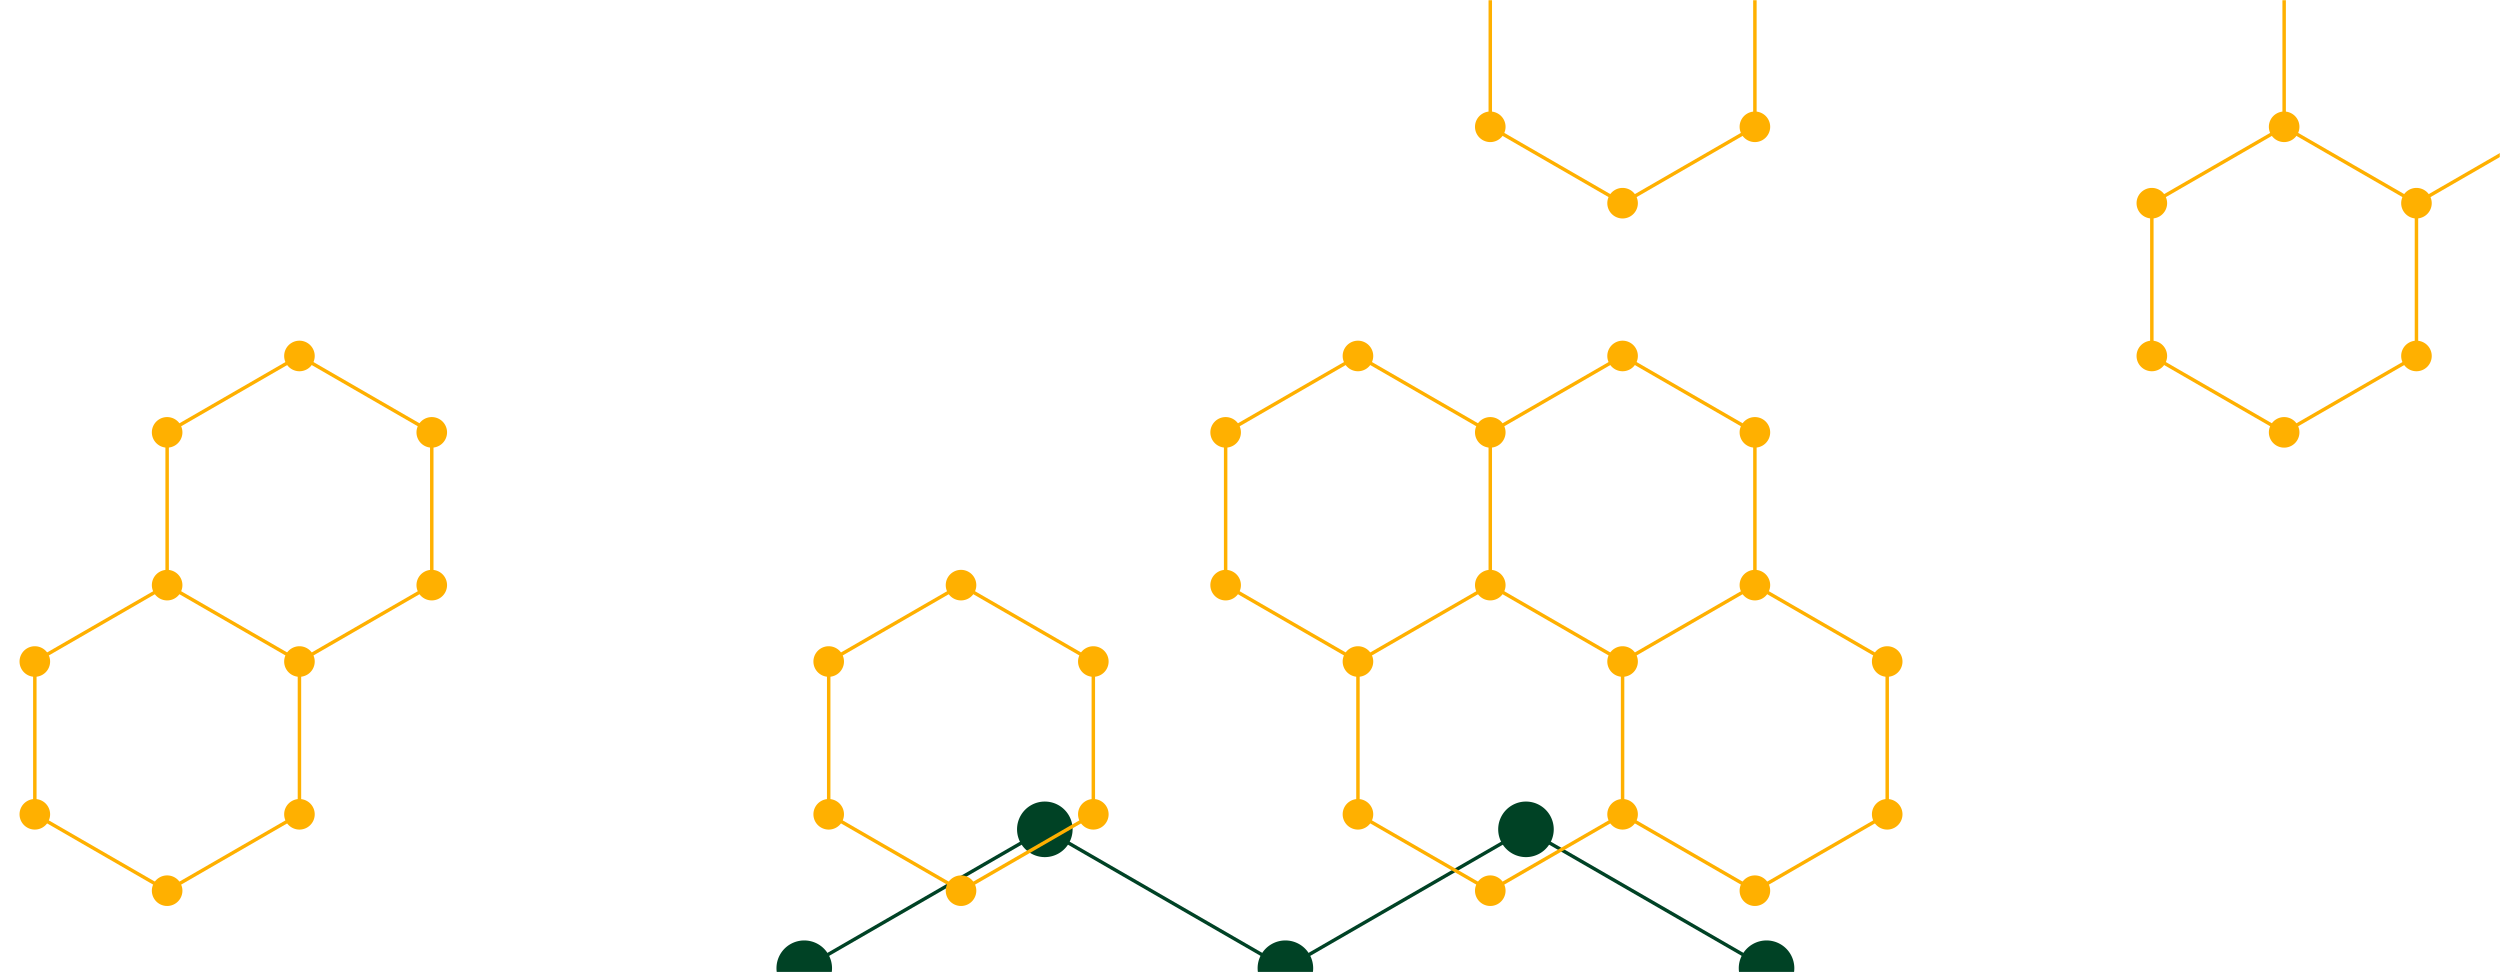 <svg xmlns="http://www.w3.org/2000/svg" version="1.1" xmlns:xlink="http://www.w3.org/1999/xlink" xmlns:svgjs="http://svgjs.dev/svgjs" width="1440" height="560" preserveAspectRatio="none" viewBox="0 0 1440 560"><g mask="url(&quot;#SvgjsMask1109&quot;)" fill="none"><path d="M601.82 477.7L740.39 557.7L740.39 717.7L601.82 797.7L463.25 717.7L463.25 557.7zM878.96 477.7L1017.53 557.7L1017.53 717.7L878.96 797.7L740.39 717.7L740.39 557.7z" stroke="rgba(0, 66, 37, 1)" stroke-width="2"></path><path d="M585.82 477.7 a16 16 0 1 0 32 0 a16 16 0 1 0 -32 0zM724.39 557.7 a16 16 0 1 0 32 0 a16 16 0 1 0 -32 0zM724.39 717.7 a16 16 0 1 0 32 0 a16 16 0 1 0 -32 0zM585.82 797.7 a16 16 0 1 0 32 0 a16 16 0 1 0 -32 0zM447.25 717.7 a16 16 0 1 0 32 0 a16 16 0 1 0 -32 0zM447.25 557.7 a16 16 0 1 0 32 0 a16 16 0 1 0 -32 0zM862.96 477.7 a16 16 0 1 0 32 0 a16 16 0 1 0 -32 0zM1001.53 557.7 a16 16 0 1 0 32 0 a16 16 0 1 0 -32 0zM1001.53 717.7 a16 16 0 1 0 32 0 a16 16 0 1 0 -32 0zM862.96 797.7 a16 16 0 1 0 32 0 a16 16 0 1 0 -32 0z" fill="rgba(0, 66, 37, 1)"></path><path d="M96.27 337.04L172.48 381.04L172.48 469.04L96.27 513.04L20.06 469.04L20.06 381.04zM172.48 205.04L248.7 249.04L248.7 337.04L172.48 381.04L96.27 337.04L96.27 249.04zM553.55 337.04L629.76 381.04L629.76 469.04L553.55 513.04L477.33 469.04L477.33 381.04zM782.18 205.04L858.4 249.04L858.4 337.04L782.18 381.04L705.97 337.04L705.97 249.04zM858.4 337.04L934.61 381.04L934.61 469.04L858.4 513.04L782.18 469.04L782.18 381.04zM934.61 -58.96L1010.82 -14.96L1010.82 73.04L934.61 117.04L858.4 73.04L858.4 -14.96zM934.61 205.04L1010.82 249.04L1010.82 337.04L934.61 381.04L858.4 337.04L858.4 249.04zM1010.82 337.04L1087.03 381.04L1087.03 469.04L1010.82 513.04L934.61 469.04L934.61 381.04zM1315.67 73.04L1391.88 117.04L1391.88 205.04L1315.67 249.04L1239.46 205.04L1239.46 117.04zM1391.88 -58.96L1468.1 -14.96L1468.1 73.04L1391.88 117.04L1315.67 73.04L1315.67 -14.96z" stroke="rgba(255, 176, 0, 1)" stroke-width="2"></path><path d="M87.47 337.04 a8.8 8.8 0 1 0 17.6 0 a8.8 8.8 0 1 0 -17.6 0zM163.68 381.04 a8.8 8.8 0 1 0 17.6 0 a8.8 8.8 0 1 0 -17.6 0zM163.68 469.04 a8.8 8.8 0 1 0 17.6 0 a8.8 8.8 0 1 0 -17.6 0zM87.47 513.04 a8.8 8.8 0 1 0 17.6 0 a8.8 8.8 0 1 0 -17.6 0zM11.26 469.04 a8.8 8.8 0 1 0 17.6 0 a8.8 8.8 0 1 0 -17.6 0zM11.26 381.04 a8.8 8.8 0 1 0 17.6 0 a8.8 8.8 0 1 0 -17.6 0zM163.68 205.04 a8.8 8.8 0 1 0 17.6 0 a8.8 8.8 0 1 0 -17.6 0zM239.9 249.04 a8.8 8.8 0 1 0 17.6 0 a8.8 8.8 0 1 0 -17.6 0zM239.9 337.04 a8.8 8.8 0 1 0 17.6 0 a8.8 8.8 0 1 0 -17.6 0zM87.47 249.04 a8.8 8.8 0 1 0 17.6 0 a8.8 8.8 0 1 0 -17.6 0zM544.75 337.04 a8.8 8.8 0 1 0 17.6 0 a8.8 8.8 0 1 0 -17.6 0zM620.96 381.04 a8.8 8.8 0 1 0 17.6 0 a8.8 8.8 0 1 0 -17.6 0zM620.96 469.04 a8.8 8.8 0 1 0 17.6 0 a8.8 8.8 0 1 0 -17.6 0zM544.75 513.04 a8.8 8.8 0 1 0 17.6 0 a8.8 8.8 0 1 0 -17.6 0zM468.53 469.04 a8.8 8.8 0 1 0 17.6 0 a8.8 8.8 0 1 0 -17.6 0zM468.53 381.04 a8.8 8.8 0 1 0 17.6 0 a8.8 8.8 0 1 0 -17.6 0zM773.38 205.04 a8.8 8.8 0 1 0 17.6 0 a8.8 8.8 0 1 0 -17.6 0zM849.6 249.04 a8.8 8.8 0 1 0 17.6 0 a8.8 8.8 0 1 0 -17.6 0zM849.6 337.04 a8.8 8.8 0 1 0 17.6 0 a8.8 8.8 0 1 0 -17.6 0zM773.38 381.04 a8.8 8.8 0 1 0 17.6 0 a8.8 8.8 0 1 0 -17.6 0zM697.17 337.04 a8.8 8.8 0 1 0 17.6 0 a8.8 8.8 0 1 0 -17.6 0zM697.17 249.04 a8.8 8.8 0 1 0 17.6 0 a8.8 8.8 0 1 0 -17.6 0zM925.81 381.04 a8.8 8.8 0 1 0 17.6 0 a8.8 8.8 0 1 0 -17.6 0zM925.81 469.04 a8.8 8.8 0 1 0 17.6 0 a8.8 8.8 0 1 0 -17.6 0zM849.6 513.04 a8.8 8.8 0 1 0 17.6 0 a8.8 8.8 0 1 0 -17.6 0zM773.38 469.04 a8.8 8.8 0 1 0 17.6 0 a8.8 8.8 0 1 0 -17.6 0zM925.81 -58.96 a8.8 8.8 0 1 0 17.6 0 a8.8 8.8 0 1 0 -17.6 0zM1002.02 -14.96 a8.8 8.8 0 1 0 17.6 0 a8.8 8.8 0 1 0 -17.6 0zM1002.02 73.04 a8.8 8.8 0 1 0 17.6 0 a8.8 8.8 0 1 0 -17.6 0zM925.81 117.04 a8.8 8.8 0 1 0 17.6 0 a8.8 8.8 0 1 0 -17.6 0zM849.6 73.04 a8.8 8.8 0 1 0 17.6 0 a8.8 8.8 0 1 0 -17.6 0zM849.6 -14.96 a8.8 8.8 0 1 0 17.6 0 a8.8 8.8 0 1 0 -17.6 0zM925.81 205.04 a8.8 8.8 0 1 0 17.6 0 a8.8 8.8 0 1 0 -17.6 0zM1002.02 249.04 a8.8 8.8 0 1 0 17.6 0 a8.8 8.8 0 1 0 -17.6 0zM1002.02 337.04 a8.8 8.8 0 1 0 17.6 0 a8.8 8.8 0 1 0 -17.6 0zM1078.23 381.04 a8.8 8.8 0 1 0 17.6 0 a8.8 8.8 0 1 0 -17.6 0zM1078.23 469.04 a8.8 8.8 0 1 0 17.6 0 a8.8 8.8 0 1 0 -17.6 0zM1002.02 513.04 a8.8 8.8 0 1 0 17.6 0 a8.8 8.8 0 1 0 -17.6 0zM1306.87 73.04 a8.8 8.8 0 1 0 17.6 0 a8.8 8.8 0 1 0 -17.6 0zM1383.08 117.04 a8.8 8.8 0 1 0 17.6 0 a8.8 8.8 0 1 0 -17.6 0zM1383.08 205.04 a8.8 8.8 0 1 0 17.6 0 a8.8 8.8 0 1 0 -17.6 0zM1306.87 249.04 a8.8 8.8 0 1 0 17.6 0 a8.8 8.8 0 1 0 -17.6 0zM1230.66 205.04 a8.8 8.8 0 1 0 17.6 0 a8.8 8.8 0 1 0 -17.6 0zM1230.66 117.04 a8.8 8.8 0 1 0 17.6 0 a8.8 8.8 0 1 0 -17.6 0zM1383.08 -58.96 a8.8 8.8 0 1 0 17.6 0 a8.8 8.8 0 1 0 -17.6 0zM1459.3 -14.96 a8.8 8.8 0 1 0 17.6 0 a8.8 8.8 0 1 0 -17.6 0zM1459.3 73.04 a8.8 8.8 0 1 0 17.6 0 a8.8 8.8 0 1 0 -17.6 0zM1306.87 -14.96 a8.8 8.8 0 1 0 17.6 0 a8.8 8.8 0 1 0 -17.6 0z" fill="rgba(255, 176, 0, 1)"></path></g><defs><mask id="SvgjsMask1109"><rect width="1440" height="560" fill="#ffffff"></rect></mask></defs></svg>